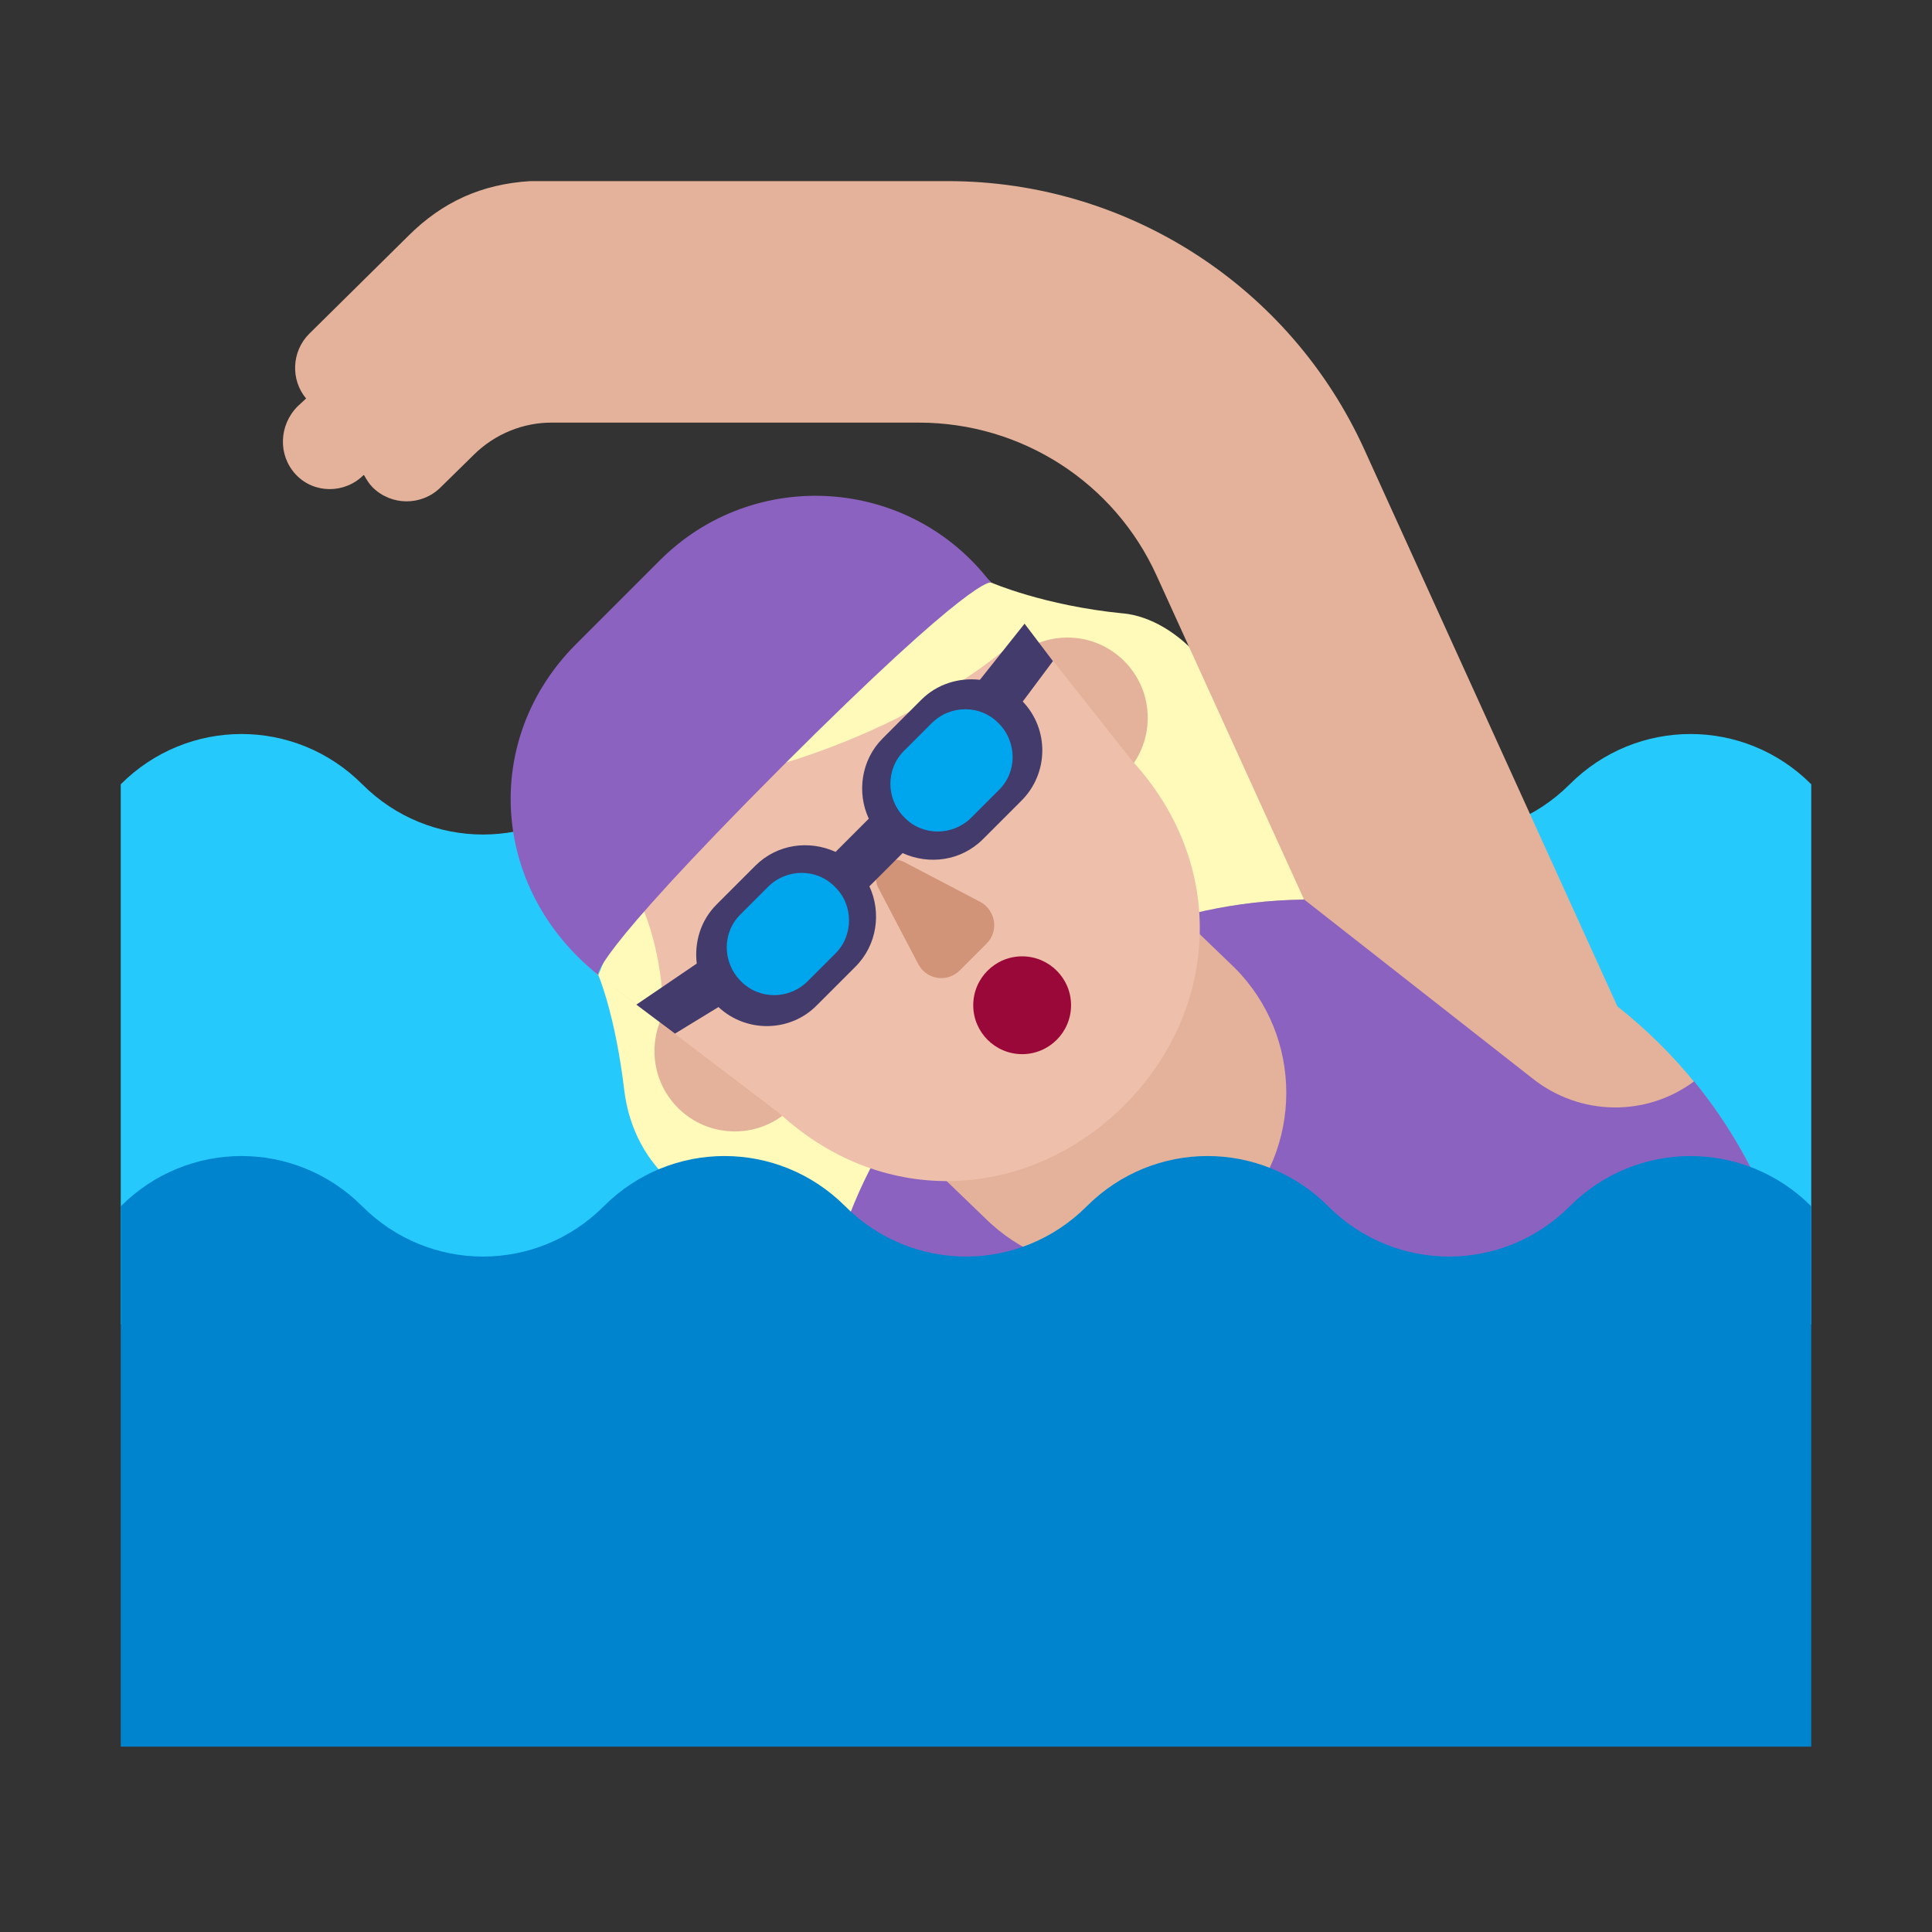 <svg enable-background="new 0 0 128 128" viewBox="0 0 128 128" xmlns="http://www.w3.org/2000/svg"><rect x="0" y="0" width="128" height="128" fill="#333333" stroke="none"/><g transform="scale(4)"><path d="m2 12.99c1.11-1.11 2.89-1.11 4 0s2.89 1.11 4 0 2.89-1.11 4 0 2.89 1.11 4 0 2.89-1.11 4 0 2.89 1.11 4 0 2.89-1.11 4 0v8.95h-28z" fill="#26c9fc"/><path d="m18.6 10.16c-1.31-.13-2.18-.51-2.18-.51l-.42-.15-1.5.5-2.5 1-2.09 5.15s.28.65.43 1.91 1.19 2.21 2.57 2.04c0 0-.07 1.71 1.95 1.97 1.87.24 2.19-4.67 2.19-4.67l-1.683-4.883 2.908 1.249c-.068.202-.105.418-.105.643 0 1.11.9 2.01 2.01 2.01s2.01-.9 2.01-2.01c0-.992-.718-1.816-1.663-1.98-.07-1.122-1.006-2.182-1.927-2.27z" fill="#fff9ba"/><path d="m13.53 23.08h16.37c0-2.6-1.22-4.92-3.11-6.41l-4.19-9.22c-1.23-2.71-3.93-4.45-6.9-4.45h-5.8-1.12c-.8.05-1.45.34-2.02.91l-1.64 1.62c-.29.29-.31.76-.05 1.07l-.14.13c-.31.31-.33.81-.03 1.13s.81.32 1.12.01h.01c.04.07.08.14.14.2.31.31.81.31 1.12.01l.55-.54c.35-.35.83-.55 1.33-.54h.72 5.33c1.7 0 3.24.99 3.94 2.54l2.44 5.36c-4.47.06-8.07 3.69-8.07 8.18z" fill="#e4b29a"/><path d="m28.06 17.91c-.79.59-1.89.58-2.68-.05l-3.79-2.97v.01c-4.47.06-8.07 3.7-8.07 8.18h16.38c0-1.96-.69-3.76-1.84-5.17z" fill="#8b62bf"/><path d="m20.45 20.17c-1.14 1.14-3 1.14-4.14 0l-3.81-3.67 4.14-4.14 3.81 3.67c1.14 1.14 1.14 3 0 4.14z" fill="#e4b29a"/><path d="m19.01 11.89c0 .735-.596 1.33-1.33 1.33s-1.33-.596-1.33-1.33c0-.735.596-1.33 1.33-1.33s1.33.595 1.33 1.33z" fill="#e4b29a"/><path d="m13.5 17.41c0 .735-.596 1.33-1.33 1.33-.735 0-1.33-.596-1.33-1.33 0-.735.595-1.33 1.33-1.33.735 0 1.33.595 1.33 1.33z" fill="#e4b29a"/><g fill="#eebfaa"><path d="m14.09 9.59-.16.13 2.48-.08c-.802-.775-2.21-.15-2.32-.05z"/><path d="m11.25 11.89 1.713-1.388-1.063 2.408s2.934-.479 5.133-2.484l1.717 2.174c1.6 1.74 1.43 4.15-.13 5.71-1.57 1.56-3.97 1.73-5.71.13l-3-2.28c-.404-.419-.177-.735 0-.956l-0.0.956 1.07.81c.04-1.06-.31-1.87-.31-1.87l-.323-.276c.029-.058.06-.115.091-.17.154-.282.294-.537.152-.864l-.07-.16c-.07-.16.07-.33.24-.3.521.094.461-.075.36-.36-.103-.29-.248-.702.13-1.079z"/><path d="m9.91 14.451-.11-.121c-.005.014.05.151.11.298z"/><path d="m16.42 9.65.086.108-.095-.117z"/></g><path d="m14.55 14.71.66 1.26c.14.26.48.31.69.1l.44-.44c.21-.21.15-.55-.1-.69l-1.26-.66c-.28-.15-.58.15-.43.43z" fill="#d19479"/><path d="m9.91 16.15c-1.8-1.44-1.93-3.92-.37-5.48l1.39-1.39c1.56-1.56 4.14-1.39 5.48.37 0 0-.25-.16-3.47 3.06-3.25 3.26-3.03 3.44-3.03 3.44z" fill="#8b62bf"/><path d="m16.93 17.46c.447 0 .81-.363.81-.81 0-.447-.363-.81-.81-.81-.447 0-.81.363-.81.81 0 .447.363.81.81.81z" fill="#990838"/><path d="m17.44 10.95-.47-.62-.74.93c-.35-.04-.71.07-.97.33l-.64.64c-.36.36-.43.9-.23 1.33l-.55.55c-.44-.2-.97-.13-1.33.23l-.64.64c-.27.27-.37.63-.33.98l-1 .68.64.48.72-.44c.46.43 1.19.42 1.63-.03l.64-.64c.36-.36.43-.9.23-1.33l.55-.55c.44.2.97.13 1.33-.23l.64-.64c.45-.45.46-1.18.02-1.64z" fill="#433b6b"/><path d="m16.09 13.54.45-.45c.31-.3.31-.8 0-1.11-.3-.31-.8-.31-1.11 0l-.45.45c-.31.3-.31.8 0 1.11.3.31.8.31 1.11 0z" fill="#00a6ed"/><path d="m13.38 16.25.45-.45c.31-.3.31-.81 0-1.11-.3-.31-.8-.31-1.11 0l-.45.45c-.31.3-.31.8 0 1.11.3.31.8.31 1.11 0z" fill="#00a6ed"/><path d="m2 19.98c1.11-1.11 2.89-1.11 4 0s2.89 1.11 4 0 2.89-1.11 4 0 2.89 1.11 4 0 2.89-1.11 4 0 2.89 1.11 4 0 2.89-1.11 4 0v8.95h-28z" fill="#0084ce"/></g></svg>